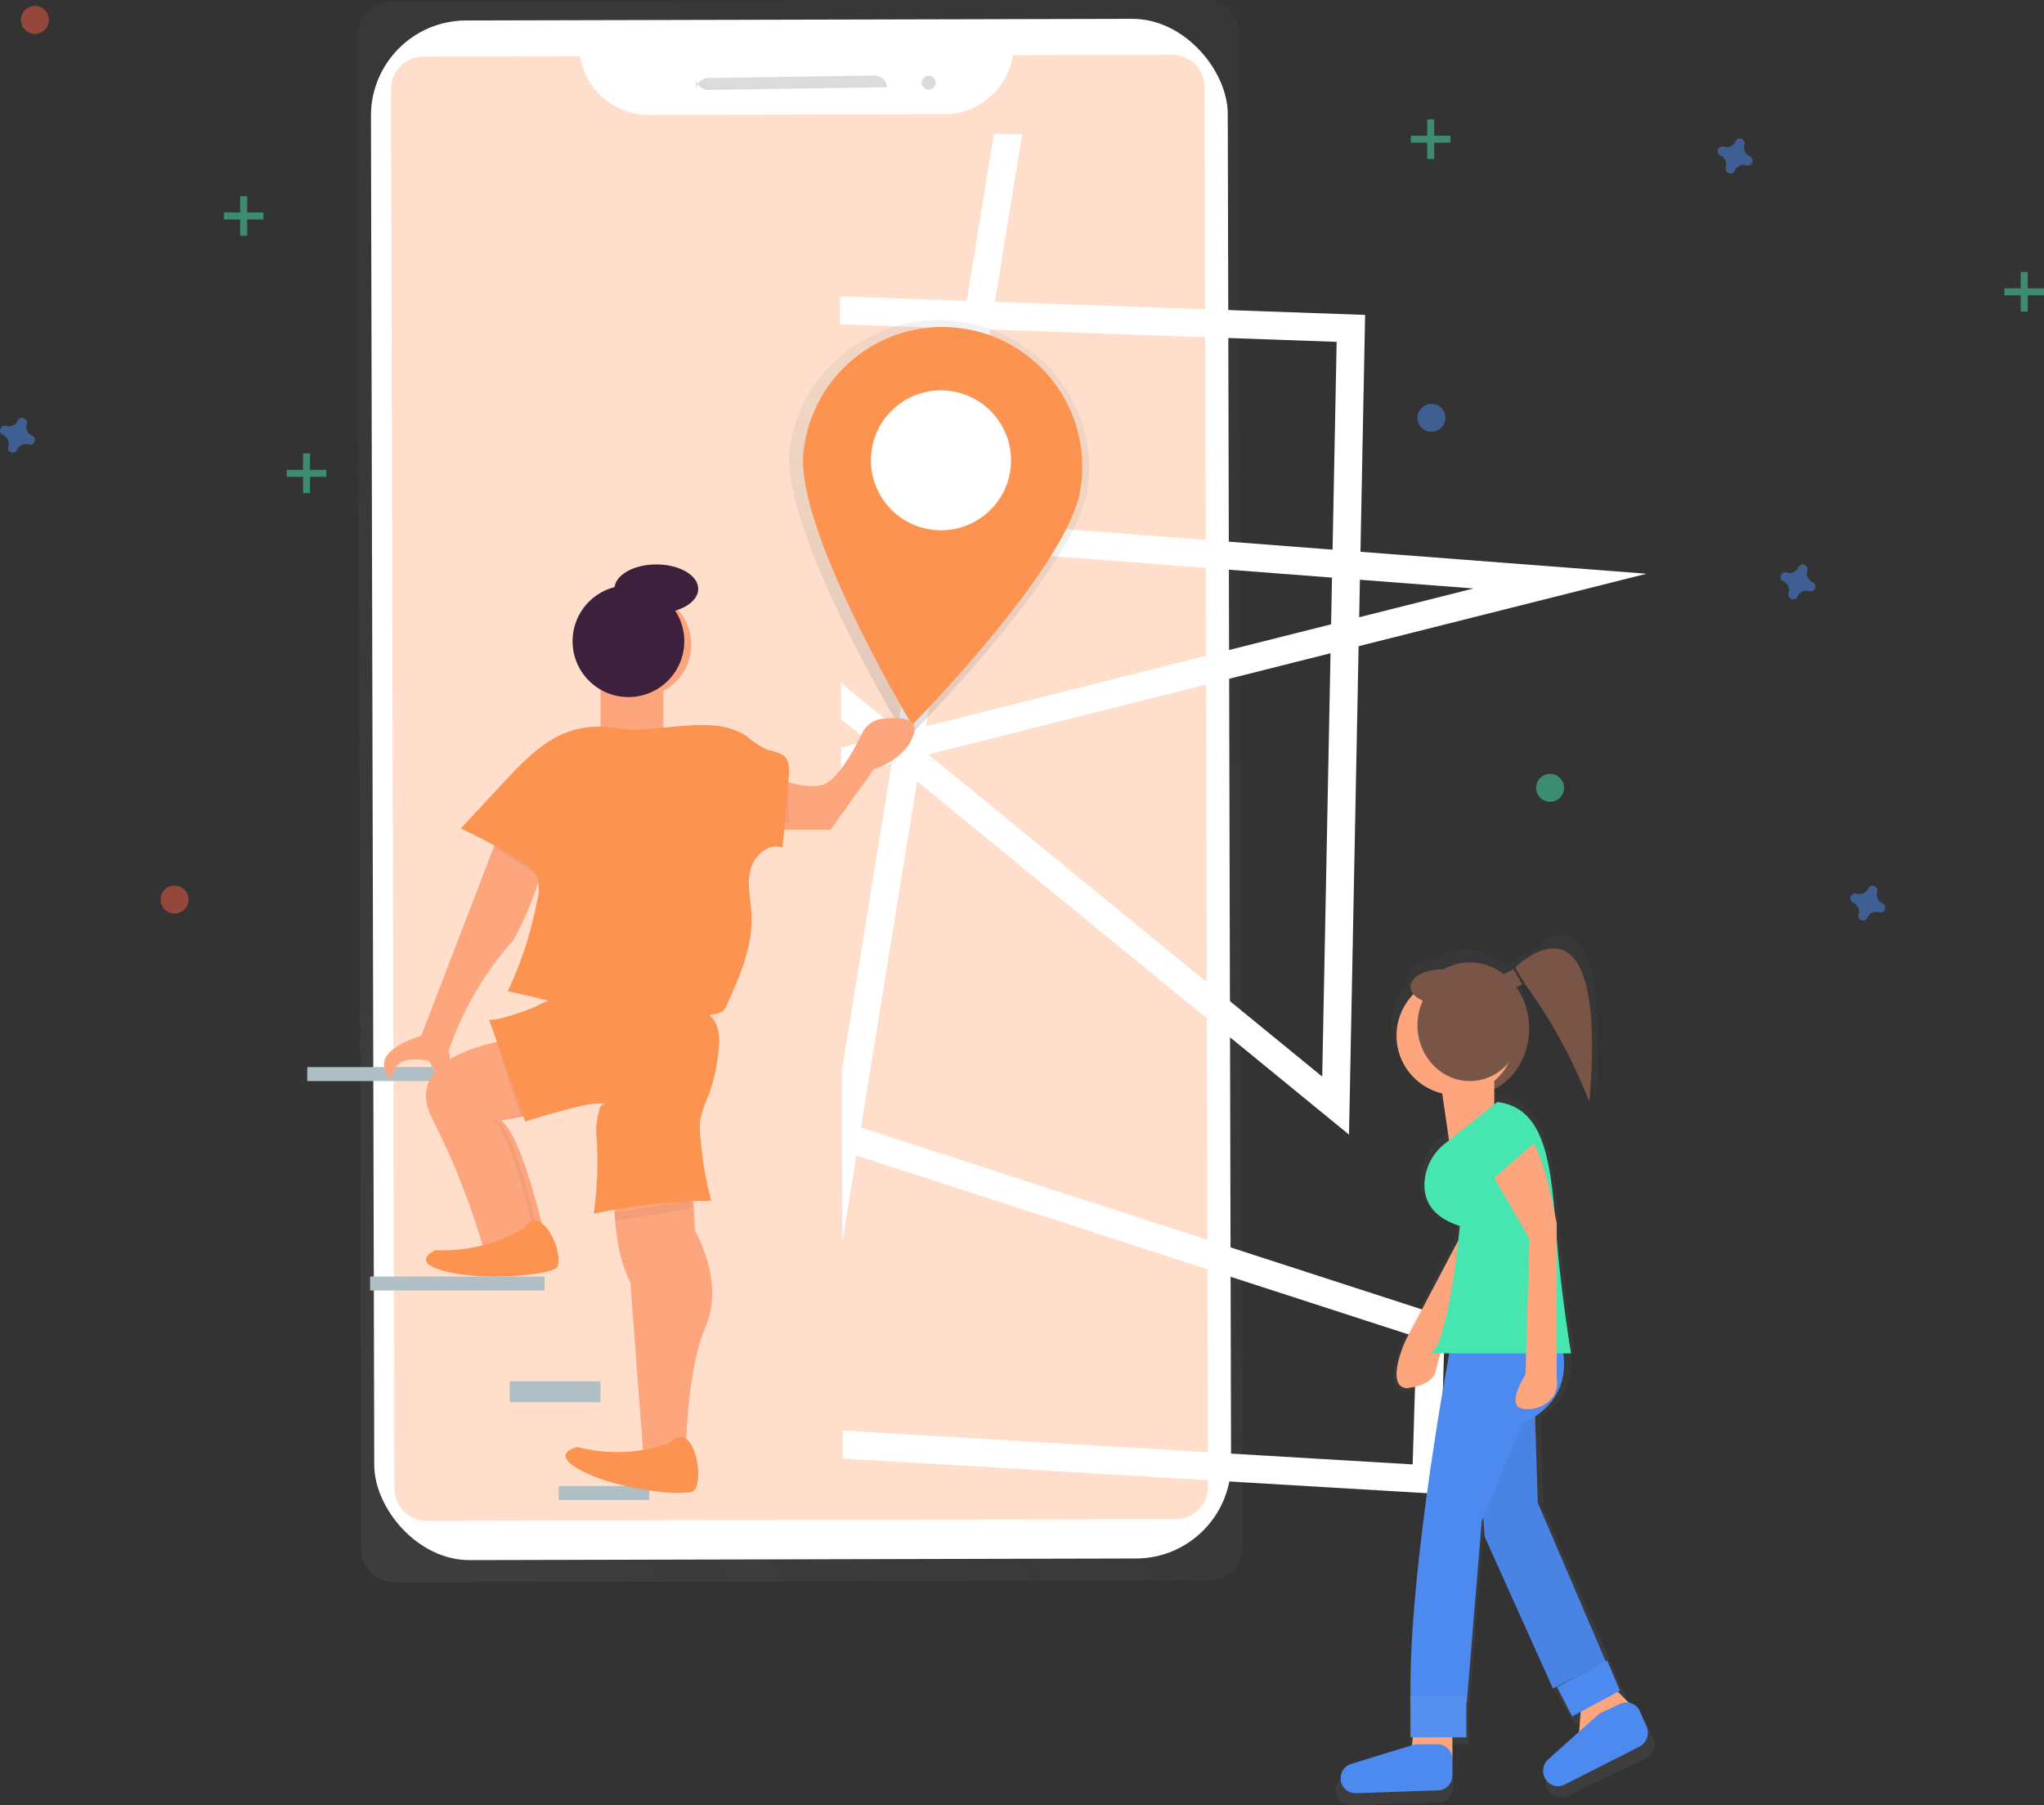 <svg xmlns="http://www.w3.org/2000/svg" xmlns:xlink="http://www.w3.org/1999/xlink" width="292.73" height="258.583" viewBox="0 0 292.73 258.583">
  <rect x="0" y="0" width="292.73" height="258.583" fill="#333333" stroke="none"/>
  <defs>
    <linearGradient id="linear-gradient" x1="0.109" y1="1.017" x2="0.892" y2="-0.017" gradientUnits="objectBoundingBox">
      <stop offset="0" stop-color="gray" stop-opacity="0.251"/>
      <stop offset="0.54" stop-color="gray" stop-opacity="0.122"/>
      <stop offset="1" stop-color="gray" stop-opacity="0.102"/>
    </linearGradient>
    <clipPath id="clip-path">
      <path id="Path" d="M88.78.056A9.915,9.915,0,0,1,79.026,8.5L36.79,8.6a9.908,9.908,0,0,1-9.779-8.4L4.635.258A4.642,4.642,0,0,0,0,4.908L.489,205.026a4.639,4.639,0,0,0,4.656,4.626l106.872-.258a4.642,4.642,0,0,0,4.635-4.65L116.162,4.626A4.639,4.639,0,0,0,111.506,0Z" transform="translate(0.255 0.16)" fill="none"/>
    </clipPath>
    <linearGradient id="linear-gradient-2" x1="0.372" y1="0.998" x2="0.568" y2="0.003" xlink:href="#linear-gradient"/>
    <linearGradient id="linear-gradient-3" x1="0.5" y1="1" x2="0.5" y2="0" xlink:href="#linear-gradient"/>
  </defs>
  <g id="undraw_Destination_mcr1" transform="translate(0 -0.437)">
    <g id="Group" transform="translate(51 0.283)" opacity="0.5">
      <path id="Path-2" data-name="Path" d="M121.446,0,4.8.282A4.811,4.811,0,0,0,1.4,1.681,4.752,4.752,0,0,0,0,5.056l.533,216.85a4.781,4.781,0,0,0,4.806,4.753l116.647-.282a4.811,4.811,0,0,0,3.388-1.4,4.752,4.752,0,0,0,1.4-3.374L126.253,4.753A4.781,4.781,0,0,0,121.446,0Z" transform="translate(0.21 0.153)" fill="url(#linear-gradient)"/>
    </g>
    <rect id="Rectangle" width="122.709" height="220.532" rx="13.64" transform="translate(53.092 3.403) rotate(-0.14)" fill="#fff"/>
    <path id="Path-3" data-name="Path" d="M89.046.056a9.94,9.94,0,0,1-9.784,8.459l-42.362.1A9.934,9.934,0,0,1,27.092.206L4.648.259A4.653,4.653,0,0,0,0,4.916l.49,200.45A4.65,4.65,0,0,0,5.16,210l107.192-.259A4.653,4.653,0,0,0,117,205.084l-.49-200.45A4.65,4.65,0,0,0,111.84,0Z" transform="translate(56 8.283)" fill="#fd9351" opacity="0.3"/>
    <g id="Clipped" transform="translate(120 19.283)">
      <path id="Path-4" data-name="Path" d="M88.78.056A9.915,9.915,0,0,1,79.026,8.5L36.79,8.6a9.908,9.908,0,0,1-9.779-8.4L4.635.258A4.642,4.642,0,0,0,0,4.908L.489,205.026a4.639,4.639,0,0,0,4.656,4.626l106.872-.258a4.642,4.642,0,0,0,4.635-4.65L116.162,4.626A4.639,4.639,0,0,0,111.506,0Z" transform="translate(0.255 0.16)" fill="none"/>
      <g id="Clipped-2" data-name="Clipped" clip-path="url(#clip-path)">
        <path id="Path-5" data-name="Path" d="M19.328,39.307,185.621,175.336l2.186-111.328L0,57.363,29.659,85.769l188.1,14.438L21.835,149.522l177.421,57.523-.664,21.8L15.514,217.971l5.546,54.966,80.391-7.165L144.567,0" transform="translate(-114.342 -35.819)" fill="none" stroke="#fff" stroke-miterlimit="10" stroke-width="4"/>
      </g>
    </g>
    <path id="Rectangle-2" data-name="Rectangle" d="M0,1.7A1.768,1.768,0,0,1,1.7,0L25.641,0a1.768,1.768,0,0,1,1.7,1.7h0L0,1.7H1.7A1.768,1.768,0,0,1,0,0Z" transform="translate(99.669 11.642) rotate(-0.86)" fill="#dbdbdb"/>
    <circle id="Oval" cx="1" cy="1" r="1" transform="translate(132 11.283)" fill="#dbdbdb"/>
    <path id="Path-6" data-name="Path" d="M42.8,24.1C41.158,35.711,16.855,60,16.855,60S-1.522,29.893.1,18.279A21.251,21.251,0,0,1,13.337,1.558,21.853,21.853,0,0,1,34.684,4.467,21.018,21.018,0,0,1,42.8,24.1Z" transform="translate(113 46.283)" fill="url(#linear-gradient-2)"/>
    <path id="Path-7" data-name="Path" d="M39.747,23.137C38.227,34.092,15.627,57,15.627,57S-1.428,28.627.1,17.654a20.018,20.018,0,1,1,39.651,5.483Z" transform="translate(115 47.283)" fill="#fd9351"/>
    <ellipse id="Oval-2" data-name="Oval" cx="10.02" cy="10.033" rx="10.02" ry="10.033" transform="translate(123.448 74.919) rotate(-82.11)" fill="#fff"/>
    <g id="Group-2" data-name="Group" transform="translate(191 134.283)" opacity="0.5">
      <path id="Path-8" data-name="Path" d="M29.249,4.97c6.436,10.446,8.064,18.558,8.064,18.558,1.911-33.517-8.453-21.57-9.458-21l-.021-.042L24.366,4.455a8.03,8.03,0,0,0-5.573-2.308,7.826,7.826,0,0,0-4.172,1.215c-2.477.056-4.437,1.3-4.437,2.817a1.81,1.81,0,0,0,.156.721,8.727,8.727,0,0,0-1.79,8.907,8.945,8.945,0,0,0,7.137,5.755l.913,6.389-1.437,1.114a7.82,7.82,0,0,0-3.082,5.7c-.134,2.364.856,5.077,5.354,6.459,0,0-.078.818-.226,2.11L9.561,58.376s-3.057,6.9.223,7.1c4.713-.8,3.892-2.622,4.508-4.234l.354-1.2h1.8c-1.468,7.88-6.245,34.962-5.768,50.916v4.61l-.3,2.284-8.8,2.6a2.178,2.178,0,0,0-1.546,2.438,2.206,2.206,0,0,0,2.254,1.827l12.441-.411a2.189,2.189,0,0,0,2.123-2.176v-6.194H19.1v-4.979l2.25-26.563.294-.7.269,3.447,10.124,22.138,2.247,3.872.984-.519-.287,3.653-4.1,3.5a2.153,2.153,0,0,0-.566,2.542h0a2.2,2.2,0,0,0,1.274,1.146,2.248,2.248,0,0,0,1.723-.1l11.171-5.407a2.161,2.161,0,0,0,1.04-2.852l-.984-2.131a2.212,2.212,0,0,0-1.543-1.226l-2.123-2.089.732-.386-1.667-3.865L29.809,82.174l-.414-13.081a8.788,8.788,0,0,0,4.246-9.053h.648s-1.433-8.2-2.176-17.155c-.025-.289-.05-.578-.071-.867V40.67s-.078-.421-.212-1.1c-.793-8.841-2.02-15.86-8.736-16.654l-.05.038V20.228A9.929,9.929,0,0,0,27.4,11.819,10.516,10.516,0,0,0,26.1,6.711l3.135-1.779Z" transform="translate(0.265 0.023)" fill="url(#linear-gradient-3)"/>
    </g>
    <ellipse id="Oval-3" data-name="Oval" cx="8.5" cy="9.5" rx="8.5" ry="9.5" transform="translate(202 138.283)" fill="#795548"/>
    <path id="Path-9" data-name="Path" d="M6,0V5H0L.5.743,6,0Z" transform="translate(202 247.283)" fill="#fda57d"/>
    <path id="Path-10" data-name="Path" d="M.516,2.645,0,9H.344A10.217,10.217,0,0,0,7.133,6.42L9,4.765,4.23,0Z" transform="translate(226 241.283)" fill="#fda57d"/>
    <path id="Path-11" data-name="Path" d="M1.088,15.209l.542,7.064L11.4,44,19,40.2,9.229,17.384,8.686,0H0L1.088,15.209Z" transform="translate(211 198.283)" fill="#4d8af0"/>
    <path id="Path-12" data-name="Path" d="M1.088,15.209l.542,7.064L11.4,44,19,40.2,9.229,17.384,8.686,0H0L1.088,15.209Z" transform="translate(211 198.283)" opacity="0.05"/>
    <path id="Path-13" data-name="Path" d="M10.871,0,1.3,18.152S-1.765,24.806,1.52,25c4.721-.779,3.9-2.529,4.516-4.088L12,1.614Z" transform="translate(200 174.283)" fill="#fda57d"/>
    <circle id="Oval-4" data-name="Oval" cx="8.5" cy="8.5" r="8.5" transform="translate(200 140.283)" fill="#fda57d"/>
    <path id="Path-14" data-name="Path" d="M8,7.76,1.594,11,0,0H8V7.76Z" transform="translate(206 153.283)" fill="#fda57d"/>
    <path id="Path-15" data-name="Path" d="M5.923,0S-.5,33.583.032,52H8.065l2.145-26.009L16.1,11.908S24.123,9.209,21.457,0Z" transform="translate(202 192.283)" fill="#4d8af0"/>
    <rect id="Rectangle-3" data-name="Rectangle" width="8" height="6" transform="translate(202 243.283)" fill="#4d8af0"/>
    <rect id="Rectangle-4" data-name="Rectangle" width="8" height="6" transform="translate(202 243.283)" fill="#fff" opacity="0.05"/>
    <path id="Path-16" data-name="Path" d="M0,3.793,2.154,8,9,4.326,7.172,0,0,3.793Z" transform="translate(223 238.283)" fill="#4d8af0"/>
    <path id="Path-17" data-name="Path" d="M10.37.088,1.5,2.807A2.138,2.138,0,0,0,0,4.859H0A2.165,2.165,0,0,0,.641,6.4,2.077,2.077,0,0,0,2.17,7l11.8-.4A2.127,2.127,0,0,0,16,4.456V2.143A2.166,2.166,0,0,0,15.385.628,2.079,2.079,0,0,0,13.9,0H10.976a2.078,2.078,0,0,0-.606.088Z" transform="translate(192 250.283)" fill="#4d8af0"/>
    <path id="Path-18" data-name="Path" d="M10.425,0,2.937,5.957A7.627,7.627,0,0,0,.011,11.489c-.127,2.294.806,4.923,5.055,6.267,0,0-1.592,17.168-4.249,18.244H21s-1.354-7.952-2.068-16.635C18.13,9.32,17.54.853,10.425,0Z" transform="translate(204 158.283)" fill="#47e6b1"/>
    <path id="Path-19" data-name="Path" d="M0,4.872l5.027,8.663-.558,19.49S1.678,37.356,3.911,37.9,9.5,36.816,8.938,33.566v-22.2S7.264,2.164,5.586,0Z" transform="translate(214 164.283)" fill="#fda57d"/>
    <path id="Path-20" data-name="Path" d="M7.837,1.793.732,8.147a2.248,2.248,0,0,0-.544,2.562h0A2.16,2.16,0,0,0,1.41,11.87a2.074,2.074,0,0,0,1.659-.094L13.811,6.323a2.227,2.227,0,0,0,1-2.873l-.947-2.171A2.1,2.1,0,0,0,11.057.193l-2.7,1.259a2.01,2.01,0,0,0-.519.34Z" transform="translate(221 244.283)" fill="#4d8af0"/>
    <path id="Path-21" data-name="Path" d="M3,2.149,1.242,3,0,.906,1.739,0,3,2.149Z" transform="translate(215 139.283)" fill="#795548"/>
    <path id="Path-22" data-name="Path" d="M0,2.752S13.405-10.734,10.619,22A74.148,74.148,0,0,0,1.449,5.173Z" transform="translate(217 136.283)" fill="#795548"/>
    <ellipse id="Oval-5" data-name="Oval" cx="7.5" cy="8" rx="7.5" ry="8" transform="translate(203 139.283)" fill="#795548"/>
    <ellipse id="Oval-6" data-name="Oval" cx="4.5" cy="2.5" rx="4.5" ry="2.5" transform="translate(202 139.283)" fill="#795548"/>
    <g id="Group-3" data-name="Group" transform="translate(32 28.283)" opacity="0.5">
      <rect id="Rectangle-5" data-name="Rectangle" width="1" height="5.667" transform="translate(2.397 0.253)" fill="#47e6b1"/>
      <rect id="Rectangle-6" data-name="Rectangle" width="1" height="5.667" transform="translate(5.73 2.587) rotate(90)" fill="#47e6b1"/>
    </g>
    <g id="Group-4" data-name="Group" transform="translate(41 65.283)" opacity="0.5">
      <rect id="Rectangle-7" data-name="Rectangle" width="1" height="5.667" transform="translate(2.397 0.113)" fill="#47e6b1"/>
      <rect id="Rectangle-8" data-name="Rectangle" width="1" height="5.667" transform="translate(5.73 2.447) rotate(90)" fill="#47e6b1"/>
    </g>
    <g id="Group-5" data-name="Group" transform="translate(202 17.283)" opacity="0.5">
      <rect id="Rectangle-9" data-name="Rectangle" width="1" height="5.667" transform="translate(2.397 0.253)" fill="#47e6b1"/>
      <rect id="Rectangle-10" data-name="Rectangle" width="1" height="5.667" transform="translate(5.73 2.587) rotate(90)" fill="#47e6b1"/>
    </g>
    <g id="Group-6" data-name="Group" transform="translate(287 39.283)" opacity="0.5">
      <rect id="Rectangle-11" data-name="Rectangle" width="1" height="5.667" transform="translate(2.397 0.113)" fill="#47e6b1"/>
      <rect id="Rectangle-12" data-name="Rectangle" width="1" height="5.667" transform="translate(5.73 2.447) rotate(90)" fill="#47e6b1"/>
    </g>
    <path id="Path-23" data-name="Path" d="M4.59,2.551A1.384,1.384,0,0,1,3.824.884a.413.413,0,0,0,.03-.15h0A.687.687,0,0,0,2.618.277h0a.78.78,0,0,0-.075.135,1.369,1.369,0,0,1-1.658.749.525.525,0,0,0-.153-.026h0a.689.689,0,0,0-.456,1.24h0a.944.944,0,0,0,.134.075,1.376,1.376,0,0,1,.766,1.663.7.7,0,0,0-.03.154h0a.687.687,0,0,0,1.236.457h0a.682.682,0,0,0,.075-.135,1.373,1.373,0,0,1,1.662-.768.659.659,0,0,0,.149.03h0a.689.689,0,0,0,.456-1.24h0a.589.589,0,0,0-.134-.06Z" transform="translate(0 60.283)" fill="#4d8af0" opacity="0.5"/>
    <path id="Path-24" data-name="Path" d="M4.607,2.551A1.382,1.382,0,0,1,3.838.884a.412.412,0,0,0,.03-.15h0A.69.69,0,0,0,2.627.277h0a.779.779,0,0,0-.075.135,1.376,1.376,0,0,1-1.665.749.529.529,0,0,0-.154-.026h0a.689.689,0,0,0-.457,1.24h0a.949.949,0,0,0,.135.075,1.374,1.374,0,0,1,.75,1.663.7.7,0,0,0-.03.154h0a.69.69,0,0,0,1.241.457h0a.682.682,0,0,0,.075-.135,1.38,1.38,0,0,1,1.668-.768.664.664,0,0,0,.15.03h0a.689.689,0,0,0,.457-1.24h0A.592.592,0,0,0,4.607,2.551Z" transform="translate(265 127.283)" fill="#4d8af0" opacity="0.5"/>
    <path id="Path-25" data-name="Path" d="M4.607,2.551A1.382,1.382,0,0,1,3.838.884a.412.412,0,0,0,.03-.15h0A.69.69,0,0,0,2.627.277h0a.779.779,0,0,0-.075.135,1.376,1.376,0,0,1-1.665.749.529.529,0,0,0-.154-.026h0a.689.689,0,0,0-.457,1.24h0a.949.949,0,0,0,.135.075,1.374,1.374,0,0,1,.75,1.663.7.7,0,0,0-.03.154h0a.69.69,0,0,0,1.241.457h0a.682.682,0,0,0,.075-.135,1.38,1.38,0,0,1,1.668-.749.664.664,0,0,0,.15.03h0a.689.689,0,0,0,.457-1.24h0a.592.592,0,0,0-.116-.079Z" transform="translate(246 20.283)" fill="#4d8af0" opacity="0.5"/>
    <path id="Path-26" data-name="Path" d="M4.607,2.551A1.382,1.382,0,0,1,3.838.884a.412.412,0,0,0,.03-.15h0A.69.69,0,0,0,2.627.277h0a.779.779,0,0,0-.075.135,1.376,1.376,0,0,1-1.665.749.529.529,0,0,0-.154-.026h0a.689.689,0,0,0-.457,1.24h0a.949.949,0,0,0,.135.075,1.374,1.374,0,0,1,.75,1.663.7.7,0,0,0-.03.154h0a.69.69,0,0,0,1.241.457h0a.682.682,0,0,0,.075-.135,1.38,1.38,0,0,1,1.668-.768.664.664,0,0,0,.15.03h0a.689.689,0,0,0,.457-1.24h0a.592.592,0,0,0-.116-.06Z" transform="translate(255 81.283)" fill="#4d8af0" opacity="0.5"/>
    <circle id="Oval-7" data-name="Oval" cx="2" cy="2" r="2" transform="translate(23 127.283)" fill="#f55f44" opacity="0.5"/>
    <circle id="Oval-8" data-name="Oval" cx="2" cy="2" r="2" transform="translate(203 58.283)" fill="#4d8af0" opacity="0.5"/>
    <circle id="Oval-9" data-name="Oval" cx="2" cy="2" r="2" transform="translate(220 111.283)" fill="#47e6b1" opacity="0.5"/>
    <circle id="Oval-10" data-name="Oval" cx="2" cy="2" r="2" transform="translate(3 1.283)" fill="#f55f44" opacity="0.5"/>
    <rect id="Rectangle-13" data-name="Rectangle" width="25" height="2" transform="translate(44 153.283)" fill="#b0bec5"/>
    <rect id="Rectangle-14" data-name="Rectangle" width="25" height="2" transform="translate(53 183.283)" fill="#b0bec5"/>
    <rect id="Rectangle-15" data-name="Rectangle" width="13" height="3" transform="translate(73 198.283)" fill="#b0bec5"/>
    <rect id="Rectangle-16" data-name="Rectangle" width="13" height="2" transform="translate(80 213.283)" fill="#b0bec5"/>
    <path id="Path-27" data-name="Path" d="M12.467,0S-4.055,1.849.941,11.475A106.783,106.783,0,0,1,8.531,31l8.739-1.76s-3.458-15.73-6.53-17.58L19,10.179Z" transform="translate(61 149.283)" fill="#fda57d"/>
    <path id="Path-28" data-name="Path" d="M2.139,11.66,10,10.179,3.783,0S3.6.021,3.28.072L9.453,10.179,1.593,11.66C4.52,13.51,7.81,29.24,7.81,29.24L0,30.89.031,31l8.316-1.76S5.063,13.51,2.139,11.66Z" transform="translate(69 149.283)" opacity="0.05"/>
    <path id="Path-29" data-name="Path" d="M14.015,1.106A22.8,22.8,0,0,1,1.388,4.215s-4.048,1.729,1.68,3.106,14.97.405,15.7-.659-.3-4.657-1.992-6.129S14.015,1.106,14.015,1.106Z" transform="translate(61 175.283)" fill="#fd9351"/>
    <path id="Path-30" data-name="Path" d="M.019,2.419S-.36,9.675,2.283,14.883L4.169,40h6.04s0-12.281,2.832-18.791S11.53,7.443,11.53,7.443L11.152,0Z" transform="translate(88 169.283)" fill="#fda57d"/>
    <circle id="Oval-11" data-name="Oval" cx="7.5" cy="7.5" r="7.5" transform="translate(84 85.283)" fill="#fda57d"/>
    <rect id="Rectangle-17" data-name="Rectangle" width="9" height="8" transform="translate(86 97.283)" fill="#fda57d"/>
    <path id="Path-31" data-name="Path" d="M14.946.839a22.461,22.461,0,0,1-13.241.569s-4.412.944.959,3.59S17.441,8.589,18.4,7.641s.77-4.914-.574-6.8S14.946.839,14.946.839Z" transform="translate(81 206.283)" fill="#fd9351"/>
    <path id="Path-32" data-name="Path" d="M16.291,0,5.316,28.538s-8.381,2.253-4.1,6.386c0,0-.747-3.944,5.213-2.818,0,0,1.678,2.818,1.678,3.756s1.913-3.139,1.141-5.134a45.9,45.9,0,0,1,9.274-15.9S23.181,6.563,22.995.931Z" transform="translate(55 120.283)" fill="#fda57d"/>
    <path id="Path-33" data-name="Path" d="M.758,7.664s6.044,2.843,9.064,1.9c2.14-.672,4.469-4.954,5.647-7.389A3.673,3.673,0,0,1,18.33.113c2.245-.271,5.391-.243,4.521,2.255-1.322,3.79-5.665,4.926-5.665,4.926L10.954,16H0Z" transform="translate(108 103.283)" fill="#fda57d"/>
    <circle id="Oval-12" data-name="Oval" cx="8" cy="8" r="8" transform="translate(82 84.283)" fill="#3d213c"/>
    <ellipse id="Oval-13" data-name="Oval" cx="6" cy="3.5" rx="6" ry="3.5" transform="translate(88 81.283)" fill="#3d213c"/>
    <path id="Path-34" data-name="Path" d="M0,1.873V3L11,1.28V0L0,1.873Z" transform="translate(88 172.283)" opacity="0.05"/>
    <path id="Path-35" data-name="Path" d="M.741,0,0,.15,3.555,11,4,10.916.741,0Z" transform="translate(71 149.283)" opacity="0.05"/>
    <path id="Path-36" data-name="Path" d="M0,0,.755.228,1,7H0V0Z" transform="translate(112 111.283)" opacity="0.05"/>
    <path id="Path-37" data-name="Path" d="M.256,0,0,.667,6.808,5,7,4.243.256,0Z" transform="translate(71 121.283)" opacity="0.05"/>
    <path id="Path-38" data-name="Path" d="M1.123,0,0,.46S18.8,9.848,25,1.624l-.205-.73S19.1,8.761,1.123,0Z" transform="translate(78 144.283)" opacity="0.05"/>
    <path id="Path-39" data-name="Path" d="M0,3.076,5.227,17.8q3.757-1.208,7.6-2.141a12.837,12.837,0,0,1,3.942-.434c-1.045.189-.882.868-1.171,1.894a9.59,9.59,0,0,0-.139,3.174A53.185,53.185,0,0,1,15.031,31a84.6,84.6,0,0,1,16.833-1.852A52.486,52.486,0,0,1,30.3,19.98a10.588,10.588,0,0,1,0-2.441,15.194,15.194,0,0,1,1.045-3.157,24.926,24.926,0,0,0,1.61-7.443,6.664,6.664,0,0,0-.317-2.909,5.182,5.182,0,0,0-2.819-2.654A13.707,13.707,0,0,0,25.949.487,113.06,113.06,0,0,0,10.988.043C9.058.06,8.113.652,6.374,1.478,5.806,1.743.251,3.788,0,3.076Z" transform="translate(70 143.283)" fill="#fd9351"/>
    <path id="Path-40" data-name="Path" d="M13.664,1.729C10.629,3.381,8.219,5.963,5.866,8.5L0,14.823a87.134,87.134,0,0,1,8.345,4.493,5.859,5.859,0,0,1,2.507,2.365,5.745,5.745,0,0,1,.087,3.417A54.647,54.647,0,0,1,6.728,38.128c4.722,1.031,9.523,2.1,13.734,4.472A8.5,8.5,0,0,0,23.813,44a7.248,7.248,0,0,0,2.166-.262l10.681-2.41a1.977,1.977,0,0,0,.932-.388,2.031,2.031,0,0,0,.435-.7c1.881-4.136,3.807-8.472,3.606-13.017-.1-2.141-.664-4.314-.177-6.4s2.632-4.031,4.621-3.249l.876-10.051c.1-1.132.122-2.445-.758-3.172a6.6,6.6,0,0,0-2.211-.769,14.45,14.45,0,0,1-3.129-2.026C38.006-.322,34.327-.1,30.934.2c-2.886.248-5.747.7-8.616.279A13.167,13.167,0,0,0,13.664,1.729Z" transform="translate(66 104.283)" fill="#fd9351"/>
  </g>
</svg>
